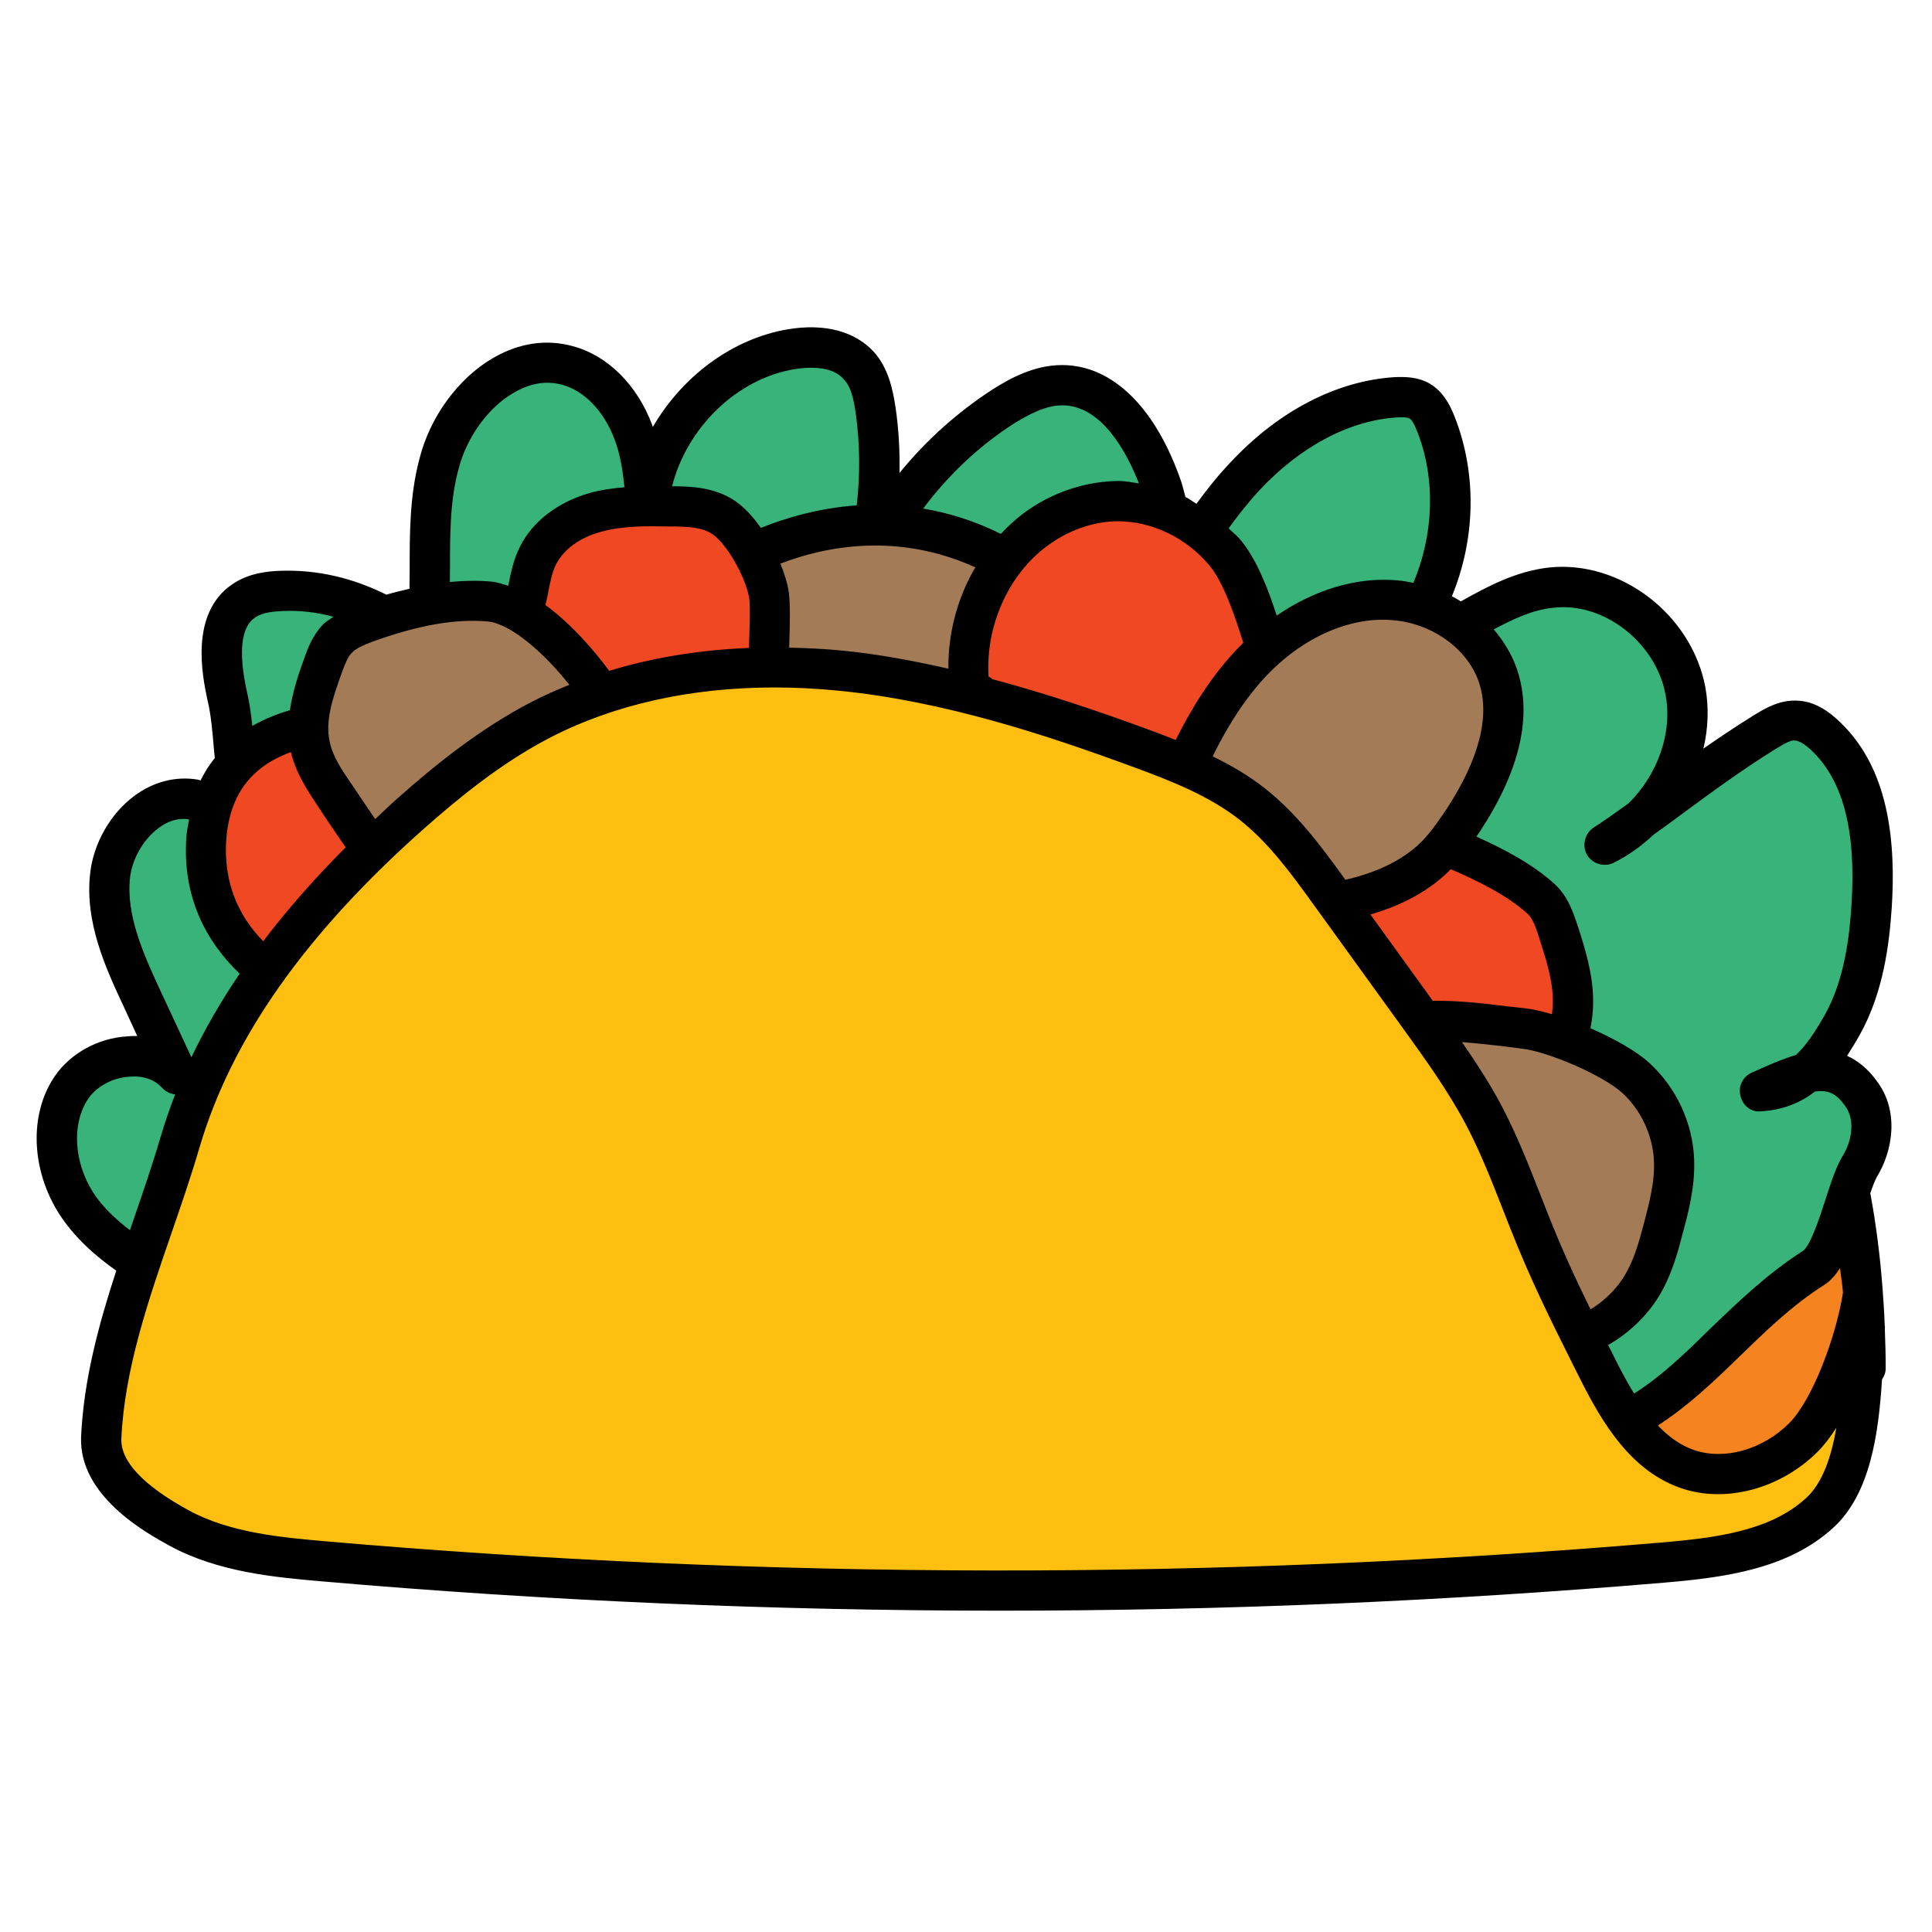 <svg xmlns="http://www.w3.org/2000/svg" x="0px" y="0px"
width="48" height="48"
viewBox="0 0 48 48"
style=" fill:#000000;"><path fill="#f58420" d="M22.249,16.826c1.909-0.843,4.04-1,6.122-1.145c0.735-0.051,1.474-0.102,2.206-0.02 c0.804,0.09,1.58,0.339,2.345,0.602c3.308,1.135,6.615,2.607,9.034,5.133c3.155,3.295,4.421,8.042,4.396,12.604 c0,0-0.476,4.083-7.059,3.5S22.249,16.826,22.249,16.826z"></path><path fill="#38b47b" d="M4.226,31.791c-0.903-0.463-1.785-1.046-2.332-1.9c-0.548-0.854-0.688-2.032-0.116-2.871 c0.572-0.838,1.946-1.08,2.624-0.325c-0.297-0.642-0.594-1.284-0.891-1.926c-0.442-0.955-0.894-1.97-0.776-3.015 s1.049-2.074,2.084-1.889c0.398,0.071,0.819,0.305,1.179,0.119c-0.196-0.89-0.158-1.832-0.355-2.722 c-0.182-0.826-0.283-1.871,0.419-2.341c0.276-0.185,0.623-0.23,0.955-0.241c1.371-0.045,2.518,0.467,3.588,1.326 c0.188-1.486-0.075-3.023,0.296-4.475s1.754-2.849,3.199-2.452c0.781,0.214,1.359,0.909,1.642,1.668s0.317,1.585,0.34,2.395 c-0.115-2.087,1.521-4.127,3.584-4.468c0.589-0.097,1.268-0.039,1.669,0.403c0.269,0.297,0.362,0.711,0.419,1.108 c0.185,1.284,0.103,2.605-0.24,3.856c0.723-1.601,1.918-2.984,3.398-3.931c0.447-0.286,0.942-0.539,1.473-0.542 c1.285-0.006,2.09,1.371,2.497,2.591c0.373,1.118,0.561,2.553-0.356,3.292c0.697-1.271,1.404-2.557,2.396-3.615 c0.992-1.057,2.315-1.878,3.762-1.967c0.201-0.012,0.414-0.008,0.588,0.093c0.206,0.119,0.319,0.347,0.406,0.569 c0.753,1.91,0.298,4.239-1.118,5.725c1.413-0.3,2.541-1.496,3.976-1.658c1.535-0.174,3.058,1.048,3.337,2.568 s-0.622,3.14-2.009,3.82c1.427-0.968,2.516-1.901,3.988-2.8c0.245-0.15,0.512-0.304,0.799-0.283 c0.248,0.018,0.468,0.167,0.652,0.334c1.134,1.027,1.296,2.74,1.196,4.266c-0.066,1.018-0.223,2.057-0.722,2.946 c-0.498,0.89-1.036,1.61-2.055,1.656c1.024-0.469,1.836-0.853,2.511,0.048c0.388,0.518,0.31,1.275-0.027,1.827 s-0.6,2.168-1.145,2.516c-2.266,1.448-3.344,3.732-5.977,4.281L4.226,31.791z"></path><path fill="#ef4823" d="M37.021,28.583c0.115-0.029,0.692-0.492,0.759-0.591c0.647-0.951,1.315-1.983,1.305-3.133 c-0.005-0.577-0.183-1.136-0.359-1.685c-0.098-0.305-0.201-0.627-0.438-0.841c-0.939-0.85-2.577-1.399-3.141-1.632 c0,0-1.063-0.756-3.938,0.605L37.021,28.583z"></path><path fill="#a37b57" d="M17.792,14.25c0,0,4.208-3.042,8.375,0.458l-1.417,3.667l-5.958-0.449L17.792,14.25z"></path><path fill="#ef4823" d="M24.364,17.265c-0.155,0.076-0.277-0.152-0.292-0.324c-0.134-1.481,0.534-3.036,1.766-3.869 c0.577-0.39,1.268-0.621,1.965-0.618c0.999,0.004,1.971,0.498,2.62,1.258s1.013,2.543,1.085,2.462c0,0,1.117,3.938-0.674,5.132 C29.042,22.5,24.364,17.265,24.364,17.265z"></path><path fill="#ef4823" d="M12.646,17.876c-0.21-0.44-0.173-0.959-0.051-1.43s0.325-0.92,0.44-1.393 c0.102-0.42,0.137-0.864,0.33-1.25c0.277-0.554,0.849-0.913,1.447-1.077c0.597-0.163,1.226-0.157,1.846-0.148 c0.458,0.006,0.946,0.021,1.324,0.28c0.508,0.349,1.007,1.285,1.116,1.892c0.087,0.489-0.06,2.181,0,2.218L12.646,17.876z"></path><path fill="#a37b57" d="M38.498,33.383c0.986-0.089,1.909-0.702,2.374-1.576c0.206-0.386,0.324-0.812,0.439-1.235 c0.156-0.576,0.31-1.165,0.282-1.761c-0.035-0.762-0.381-1.505-0.941-2.023c-0.56-0.518-2.06-1.157-2.818-1.241 c-1.444-0.16-2.958-0.491-5.083,0.46L38.498,33.383z"></path><path fill="#ef4823" d="M10.25,17.992c0,0-4.875-0.909-5.125,2.841s4.292,4.527,4.292,4.527L10.25,17.992z"></path><path fill="#a37b57" d="M15.021,17.375c-0.559-0.888-1.809-2.336-2.853-2.43s-2.09,0.169-3.076,0.526 c-0.261,0.095-0.528,0.202-0.719,0.404c-0.176,0.187-0.267,0.435-0.355,0.676c-0.23,0.636-0.464,1.315-0.321,1.977 c0.098,0.455,0.366,0.853,0.628,1.238c0.285,0.419,0.557,0.846,0.854,1.256c0.301,0.415,1.143,0.859,1.301,0.915L15.021,17.375z"></path><path fill="#a37b57" d="M29.6,19.776c-0.293-0.263-0.156-0.742,0.017-1.095c0.492-1.007,1.113-1.972,1.971-2.692 c0.858-0.721,1.977-1.179,3.092-1.076s2.195,0.837,2.541,1.902c0.39,1.2-0.173,2.496-0.861,3.554 c-0.202,0.311-0.417,0.615-0.678,0.878c-0.912,0.92-2.275,1.233-3.569,1.288c0.089-0.014,0.178-0.028,0.267-0.042L29.6,19.776z"></path><path fill="#febf10" d="M46.333,32.936c-0.095,1.45-0.05,3.669-1.121,4.65c-1.028,0.942-2.523,1.12-3.913,1.238 c-11.066,0.939-22.212,0.927-33.276-0.035c-1.23-0.107-2.499-0.237-3.582-0.831c-0.88-0.482-1.971-1.242-1.925-2.244 c0.115-2.509,1.249-4.918,1.956-7.328c0.951-3.243,3.218-5.947,5.748-8.188c0.988-0.875,2.033-1.702,3.205-2.31 c2.273-1.179,4.926-1.479,7.474-1.226s5.013,1.033,7.416,1.916c0.979,0.36,1.967,0.747,2.787,1.39 c0.783,0.613,1.376,1.431,1.958,2.237c0.727,1.007,1.454,2.013,2.182,3.02c0.583,0.807,1.168,1.618,1.632,2.499 c0.439,0.834,0.763,1.722,1.111,2.599c0.553,1.396,1.034,2.332,1.704,3.676c0.513,1.029,1.155,2.126,2.242,2.5 c0.989,0.341,2.132-0.046,2.873-0.785s1.332-2.525,1.487-3.56L46.333,32.936z"></path><path d="M47,22.54c0.14-2.19-0.3-3.71-1.36-4.67c-0.32-0.29-0.63-0.44-0.95-0.46c-0.47-0.04-0.85,0.2-1.1,0.35 c-0.45,0.28-0.87,0.56-1.27,0.84c0.12-0.5,0.14-1.02,0.05-1.52c-0.34-1.82-2.12-3.17-3.89-2.98 c-0.819,0.094-1.513,0.464-2.185,0.841c-0.073-0.045-0.146-0.087-0.223-0.127c0.581-1.408,0.632-3.029,0.067-4.464 c-0.11-0.28-0.28-0.62-0.62-0.82c-0.29-0.17-0.62-0.17-0.87-0.16c-1.44,0.09-2.89,0.84-4.09,2.13 c-0.305,0.321-0.577,0.665-0.833,1.016c-0.092-0.054-0.178-0.122-0.274-0.169c-0.032-0.115-0.056-0.225-0.094-0.347 c-0.63-1.86-1.71-2.93-2.97-2.93c0,0,0,0-0.01,0c-0.68,0-1.29,0.33-1.74,0.62c-0.86,0.56-1.64,1.26-2.29,2.06 c0.01-0.55-0.02-1.1-0.1-1.64c-0.07-0.45-0.18-0.97-0.54-1.37c-0.47-0.51-1.22-0.71-2.13-0.56c-1.41,0.24-2.64,1.19-3.36,2.43 c0-0.01-0.01-0.03-0.01-0.04c-0.37-1-1.11-1.74-1.98-1.97c-0.65-0.18-1.33-0.08-1.97,0.29c-0.87,0.5-1.58,1.47-1.84,2.52 c-0.24,0.91-0.24,1.83-0.24,2.72c0,0.173-0.004,0.333-0.005,0.498c-0.197,0.046-0.395,0.093-0.573,0.146 C8.76,14.357,7.897,14.156,7,14.18c-0.36,0.01-0.82,0.06-1.22,0.33c-1.09,0.73-0.74,2.33-0.63,2.86c0.1,0.41,0.13,0.84,0.17,1.3 c0.006,0.052,0.012,0.108,0.017,0.161c-0.136,0.172-0.256,0.357-0.353,0.558c-0.024-0.006-0.051-0.014-0.074-0.02 c-0.54-0.09-1.1,0.05-1.58,0.41c-0.59,0.44-1.01,1.18-1.09,1.92c-0.14,1.21,0.39,2.36,0.82,3.28l0.35,0.76 c-0.08,0-0.17,0-0.25,0.01c-0.72,0.04-1.41,0.42-1.8,0.99c-0.64,0.94-0.59,2.32,0.11,3.42c0.383,0.591,0.904,1.051,1.419,1.41 c-0.437,1.338-0.809,2.71-0.874,4.122c-0.067,1.47,1.627,2.399,2.184,2.705c1.217,0.667,2.638,0.791,3.779,0.891 c5.602,0.487,11.242,0.73,16.883,0.73c5.506,0,11.012-0.232,16.479-0.696c1.513-0.128,3.085-0.338,4.208-1.366 c0.919-0.842,1.123-2.326,1.21-3.681c0.053-0.079,0.091-0.17,0.091-0.274c0.002-0.329-0.01-0.654-0.021-0.978l0.003-0.053 c0.001-0.013-0.005-0.025-0.005-0.037c-0.011-0.302-0.031-0.601-0.053-0.898c0-0.001,0-0.002,0-0.003 c-0.061-0.816-0.162-1.614-0.306-2.386c0.058-0.169,0.114-0.316,0.163-0.404c0.4-0.65,0.56-1.64,0-2.38 c-0.23-0.32-0.48-0.51-0.74-0.63c0.11-0.17,0.22-0.35,0.32-0.53C46.79,24.66,46.94,23.46,47,22.54z M39.516,32.531 c-0.379-0.772-0.705-1.477-1.067-2.392l-0.172-0.438c-0.287-0.731-0.583-1.489-0.961-2.209c-0.294-0.56-0.639-1.086-0.994-1.601 c0.333,0.026,0.662,0.061,0.989,0.098l0.47,0.06c0.68,0.07,2.07,0.68,2.53,1.11c0.46,0.42,0.75,1.05,0.78,1.67 c0.03,0.54-0.13,1.11-0.26,1.61c-0.1,0.37-0.21,0.78-0.4,1.13C40.224,31.966,39.901,32.297,39.516,32.531z M38.558,25.198 c-0.25-0.073-0.482-0.127-0.668-0.148L37.43,25c-0.568-0.07-1.174-0.143-1.833-0.136l-1.549-2.144 c0.809-0.234,1.482-0.602,1.992-1.12c0.001-0.001,0.003-0.003,0.004-0.005c0.643,0.275,1.398,0.645,1.906,1.105 c0.14,0.13,0.22,0.37,0.3,0.63c0.16,0.5,0.33,1.03,0.33,1.53C38.58,24.974,38.571,25.086,38.558,25.198z M35.94,20.1 c-0.17,0.25-0.37,0.55-0.61,0.8c-0.453,0.453-1.096,0.773-1.904,0.958c-0.583-0.807-1.189-1.635-2.015-2.283 c-0.4-0.314-0.833-0.564-1.283-0.784c0.525-1.062,1.106-1.861,1.782-2.421c0.83-0.69,1.82-1.05,2.72-0.96 c0.98,0.09,1.85,0.73,2.12,1.56C37.02,17.8,36.75,18.86,35.94,20.1z M6.539,23.385c-0.58-0.594-0.99-1.405-0.919-2.515 c0.06-0.8,0.34-1.38,0.87-1.79c0.222-0.172,0.474-0.296,0.737-0.395c0.128,0.534,0.422,0.969,0.683,1.365l0.28,0.42 c0.13,0.192,0.264,0.388,0.398,0.583C7.812,21.827,7.133,22.604,6.539,23.385z M9.322,20.35c-0.097-0.143-0.196-0.287-0.292-0.43 l-0.29-0.43c-0.24-0.35-0.48-0.7-0.55-1.07c-0.11-0.5,0.06-1.04,0.3-1.7c0.07-0.19,0.14-0.39,0.25-0.5 c0.11-0.12,0.31-0.2,0.52-0.28c1.14-0.41,2.05-0.57,2.86-0.5c0.57,0.058,1.391,0.773,2.026,1.573 c-0.326,0.132-0.646,0.274-0.952,0.433c-1.326,0.688-2.463,1.633-3.307,2.379C9.689,19.999,9.51,20.175,9.322,20.35z M15.135,16.667c-0.331-0.451-0.908-1.141-1.584-1.635c0.02-0.088,0.039-0.177,0.059-0.262c0.05-0.28,0.1-0.53,0.2-0.74 c0.19-0.38,0.6-0.68,1.13-0.82c0.54-0.15,1.14-0.14,1.71-0.13c0.44,0,0.8,0.02,1.05,0.19c0.35,0.24,0.81,1.03,0.91,1.57 c0.037,0.204,0.014,0.804-0.005,1.258C17.379,16.147,16.215,16.338,15.135,16.667z M19.59,14.66 c-0.036-0.199-0.107-0.425-0.202-0.656c1.145-0.443,2.931-0.778,4.844,0.092c-0.441,0.747-0.678,1.621-0.67,2.517 c-0.856-0.193-1.725-0.359-2.614-0.447c-0.454-0.045-0.9-0.066-1.342-0.076C19.63,15.457,19.636,14.945,19.59,14.66z M24.656,16.874c-0.032-0.023-0.059-0.054-0.096-0.064c-0.08-1.31,0.54-2.63,1.56-3.32c0.51-0.35,1.1-0.54,1.67-0.54h0.01 c0.83,0.01,1.67,0.41,2.24,1.09c0.37,0.43,0.67,1.36,0.83,1.87c0.007,0.022,0.013,0.038,0.02,0.059 c-0.628,0.617-1.179,1.407-1.68,2.415c-0.238-0.095-0.48-0.186-0.723-0.275C27.314,17.678,26.018,17.238,24.656,16.874z M31.29,12.18c1.02-1.09,2.24-1.74,3.43-1.81c0.15-0.01,0.25,0,0.3,0.03c0.06,0.03,0.12,0.14,0.19,0.32 c0.469,1.189,0.406,2.573-0.095,3.761c-0.127-0.025-0.254-0.05-0.385-0.061c-1.016-0.095-2.076,0.232-3.01,0.874 c-0.195-0.6-0.487-1.402-0.92-1.904c-0.083-0.098-0.185-0.174-0.276-0.263C30.765,12.797,31.017,12.474,31.29,12.18z M25.18,10.53 c0.34-0.21,0.78-0.46,1.21-0.46c0.99,0,1.61,1.183,1.906,1.94c-0.162-0.023-0.324-0.059-0.486-0.06c-0.78,0-1.58,0.25-2.25,0.71 c-0.256,0.173-0.483,0.381-0.695,0.604c-0.659-0.327-1.307-0.525-1.929-0.629C23.558,11.805,24.319,11.082,25.18,10.53z M19.75,9.17c0.26-0.04,0.9-0.11,1.21,0.25c0.19,0.19,0.25,0.52,0.3,0.84c0.105,0.759,0.113,1.531,0.025,2.295 c-0.93,0.067-1.747,0.305-2.381,0.56c-0.192-0.272-0.408-0.51-0.634-0.664c-0.51-0.353-1.124-0.369-1.572-0.37 C17.058,10.647,18.288,9.409,19.75,9.17z M11.18,14.14c0-0.88,0-1.7,0.21-2.48c0.2-0.79,0.74-1.54,1.37-1.9 c0.41-0.24,0.81-0.31,1.21-0.2c0.55,0.15,1.04,0.66,1.3,1.36c0.139,0.364,0.202,0.766,0.244,1.186 c-0.278,0.023-0.559,0.06-0.834,0.134c-0.8,0.22-1.45,0.71-1.76,1.34c-0.166,0.321-0.226,0.652-0.294,0.974 c-0.138-0.043-0.276-0.091-0.416-0.104c-0.351-0.033-0.696-0.022-1.033,0.009C11.177,14.353,11.18,14.246,11.18,14.14z M6.34,15.34 c0.19-0.13,0.47-0.15,0.69-0.16c0.431-0.019,0.846,0.033,1.256,0.144c-0.095,0.064-0.194,0.118-0.276,0.206 c-0.25,0.27-0.37,0.59-0.46,0.85c-0.131,0.356-0.278,0.797-0.348,1.265c-0.321,0.094-0.636,0.22-0.933,0.391 c-0.031-0.292-0.07-0.584-0.14-0.876C5.92,16.19,5.99,15.57,6.34,15.34z M3.23,21.81c0.05-0.47,0.33-0.95,0.7-1.23 c0.174-0.135,0.443-0.276,0.768-0.222C4.673,20.504,4.64,20.644,4.63,20.8c-0.103,1.486,0.49,2.594,1.324,3.391 c-0.466,0.687-0.866,1.378-1.198,2.077L3.96,24.56C3.57,23.71,3.13,22.75,3.23,21.81z M2.31,29.62c-0.48-0.76-0.53-1.71-0.12-2.32 c0.21-0.31,0.62-0.53,1.03-0.55c0.2-0.02,0.56,0,0.81,0.28c0.088,0.093,0.203,0.147,0.322,0.159 c-0.136,0.35-0.257,0.702-0.361,1.056c-0.202,0.688-0.439,1.376-0.677,2.066c-0.029,0.084-0.057,0.169-0.086,0.253 C2.883,30.298,2.55,29.996,2.31,29.62z M44.874,37.217c-0.892,0.817-2.22,0.99-3.618,1.108c-11.01,0.936-22.177,0.924-33.19-0.034 c-1.048-0.092-2.353-0.205-3.385-0.771c-1.131-0.62-1.692-1.221-1.666-1.783c0.078-1.713,0.671-3.435,1.245-5.099 c0.243-0.705,0.485-1.408,0.691-2.111c0.798-2.721,2.629-5.322,5.599-7.954c0.8-0.707,1.875-1.602,3.104-2.24 c1.595-0.827,3.503-1.253,5.587-1.253c0.525,0,1.062,0.027,1.607,0.081c2.607,0.26,5.15,1.1,7.293,1.889 c0.967,0.354,1.897,0.723,2.651,1.313c0.733,0.574,1.307,1.368,1.861,2.136l2.185,3.024c0.563,0.78,1.146,1.587,1.592,2.435 c0.353,0.671,0.638,1.402,0.915,2.108l0.173,0.441c0.514,1.3,0.975,2.222,1.557,3.388l0.165,0.328c0.587,1.18,1.3,2.328,2.526,2.75 c1.106,0.38,2.466,0.018,3.39-0.902c0.166-0.166,0.322-0.371,0.468-0.602C45.5,36.188,45.283,36.843,44.874,37.217z M45.715,31.507 c0.022,0.204,0.058,0.401,0.073,0.607c-0.167,1.077-0.752,2.662-1.339,3.247c-0.66,0.657-1.606,0.923-2.358,0.666 c-0.342-0.118-0.638-0.334-0.901-0.611c0.746-0.481,1.379-1.084,1.999-1.687c0.65-0.63,1.32-1.29,2.14-1.81 C45.48,31.825,45.603,31.676,45.715,31.507z M46,22.47c-0.05,0.82-0.18,1.88-0.66,2.74c-0.24,0.42-0.46,0.76-0.72,1 c-0.37,0.11-0.74,0.28-1.1,0.44c-0.22,0.1-0.34,0.34-0.28,0.57c0.05,0.24,0.26,0.42,0.51,0.39c0.54-0.03,0.98-0.21,1.34-0.49 c0.33-0.05,0.53,0.05,0.74,0.34c0.28,0.36,0.17,0.91-0.05,1.26c-0.16,0.26-0.28,0.63-0.42,1.06c-0.13,0.41-0.38,1.18-0.57,1.3 c-0.9,0.58-1.61,1.27-2.3,1.93c-0.629,0.621-1.218,1.187-1.892,1.612c-0.165-0.269-0.319-0.554-0.464-0.844l-0.164-0.33 c-0.005-0.011-0.01-0.02-0.015-0.031C40.518,33.091,41,32.62,41.31,32.04c0.24-0.45,0.38-0.94,0.48-1.34 c0.15-0.54,0.33-1.22,0.3-1.91c-0.04-0.9-0.44-1.76-1.1-2.37c-0.331-0.306-0.893-0.621-1.475-0.873 c0.043-0.225,0.07-0.453,0.065-0.687c0-0.66-0.2-1.29-0.38-1.85c-0.11-0.33-0.24-0.74-0.58-1.05 c-0.543-0.495-1.279-0.879-1.94-1.174c0.031-0.048,0.07-0.1,0.1-0.146c0.98-1.5,1.29-2.84,0.92-3.98 c-0.124-0.378-0.331-0.72-0.588-1.023c0.492-0.263,0.972-0.488,1.478-0.537c1.25-0.15,2.55,0.86,2.79,2.16 c0.18,0.95-0.2,1.99-0.92,2.7c-0.28,0.2-0.57,0.41-0.88,0.61c-0.21,0.15-0.28,0.44-0.15,0.67c0.13,0.22,0.42,0.31,0.65,0.2 c0.37-0.18,0.7-0.42,1-0.7c0.24-0.17,0.47-0.34,0.7-0.51c0.76-0.56,1.48-1.09,2.33-1.62c0.15-0.08,0.36-0.24,0.5-0.21 c0.07,0.01,0.18,0.05,0.36,0.21C45.78,19.35,46.12,20.61,46,22.47z"></path></svg>